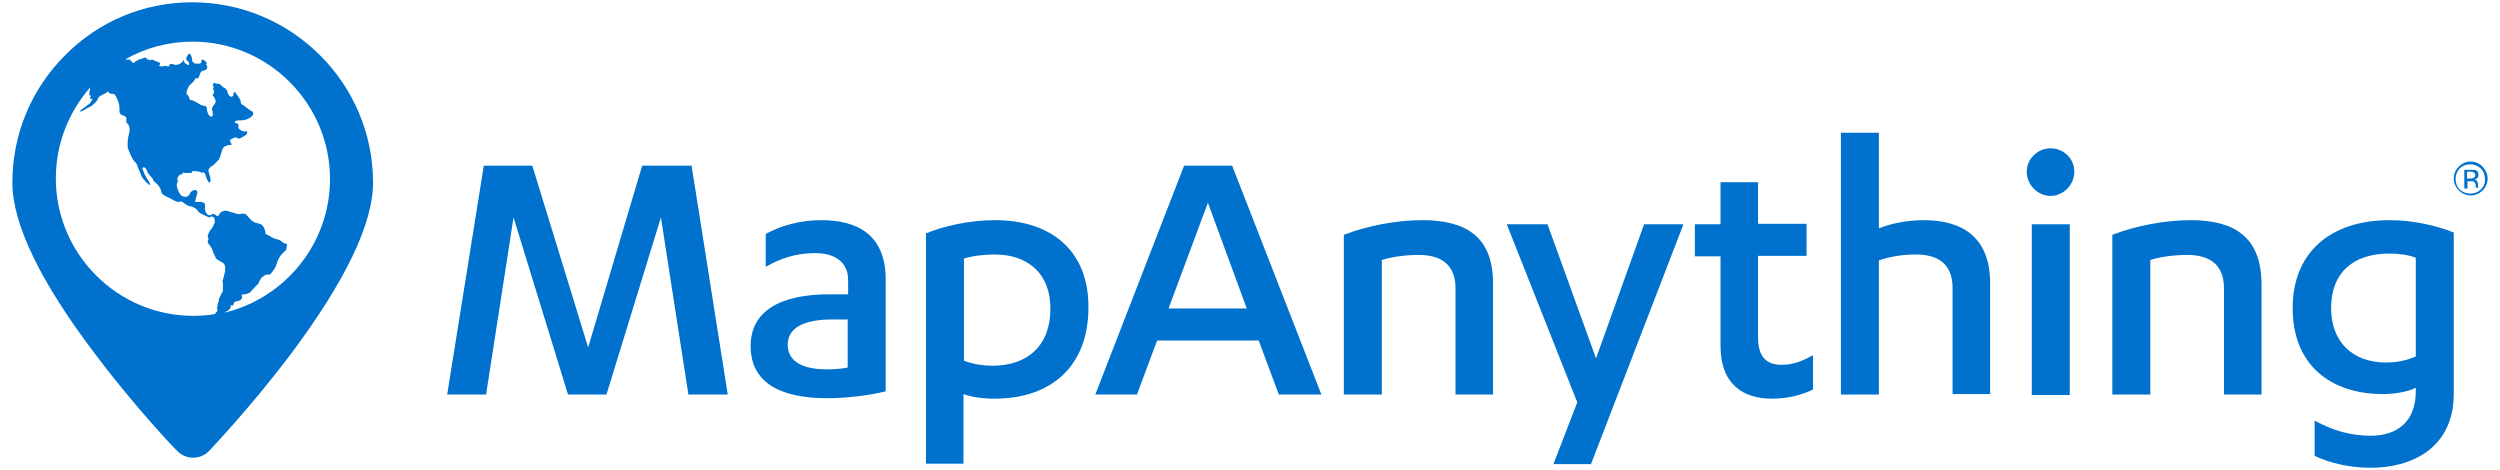 <?xml version="1.0" encoding="utf-8"?>
<!-- Generator: Adobe Illustrator 21.0.2, SVG Export Plug-In . SVG Version: 6.00 Build 0)  -->
<svg version="1.1" id="Layer_1" xmlns="http://www.w3.org/2000/svg" xmlns:xlink="http://www.w3.org/1999/xlink" x="0px" y="0px"
	 viewBox="0 0 546.2 102.7" style="enable-background:new 0 0 546.2 102.7;" xml:space="preserve">
<style type="text/css">
	.st0{fill:#BBBDBF;}
	.st1{opacity:0.25;fill:#0072CE;}
	.st2{fill:#808184;}
	.st3{fill:none;}
	.st4{fill:#0072CE;}
	.st5{fill:#0072CE;}
	.st6{fill:#231F20;}
</style>
<g>
	<polygon class="st4" points="140.3,36.2 128.5,75.9 116.3,36.2 105.7,36.2 97.7,86.2 106.2,86.2 112.2,47.5 124.1,86.2 132.5,86.2 
		144.4,47.5 150.4,86.2 159,86.2 151.1,36.2 	"/>
	<path class="st4" d="M179.4,48.1c-4.6,0-8.8,1.2-12.1,3v7.2c3.1-1.8,6.5-3,10.8-3c4.1,0,7.2,1.8,7.2,5.9v3.1h-4.1
		c-10.8,0-17.2,3.7-17.2,11.3c0,8.4,7.1,11.4,16.7,11.4c4.2,0,9.3-0.6,12.8-1.5V60.8C193.4,51.5,187.6,48.1,179.4,48.1z M185.2,80.3
		c-1.5,0.3-3.3,0.4-4.5,0.4c-5,0-8.6-1.5-8.6-5.4c0-3.8,3.8-5.5,9.6-5.5h3.5V80.3z"/>
	<path class="st4" d="M217.4,48.1c-5.6,0-11.3,1.3-15.1,2.9v50.3h8.2V86.1c1.5,0.6,4.1,1,6.8,1c12.6,0,20.5-7.3,20.5-19.9
		C237.9,55,229.9,48.1,217.4,48.1z M216.9,79.9c-2.4,0-4.5-0.4-6.3-1.1V56.5c1.8-0.6,4.4-0.9,6.7-0.9c7.5,0,12.2,4.4,12.2,11.8
		C229.5,75.7,224.3,79.9,216.9,79.9z"/>
	<path class="st4" d="M258.7,36.2l-19.4,50h9.1l4.4-11.8H275l4.4,11.8h9.3l-19.5-50H258.7z M255.3,67.4l8.6-23.1l8.5,23.1H255.3z"/>
	<path class="st4" d="M310.7,48.1c-5.5,0-11.9,1.2-17.1,3.2v34.9h8.3V56.8c2.2-0.7,5.1-1.1,8.1-1.1c4.6,0,8,1.9,8,7.3v23.2h8.2v-24
		C326.3,51.7,320.3,48.1,310.7,48.1z"/>
	<polygon class="st4" points="348.7,78.3 338.1,49 329.2,49 344.6,87.9 339.4,101.4 347.6,101.4 367.8,49 359.2,49 	"/>
	<path class="st4" d="M384.1,73.7V55.9h10.6v-7h-10.6v-9.1h-8.2V49h-5.6v7h5.6v19.6c0,8.5,5.1,11.5,11.2,11.5c3.5,0,6.6-0.8,9-2
		v-7.5c-2.3,1.3-4.4,2.1-6.8,2.1C386,79.7,384.1,78.1,384.1,73.7z"/>
	<path class="st4" d="M420.3,48.1c-4,0-7.7,0.9-9.8,1.8V29h-8.3v57.2h8.3V56.9c2.2-0.8,5.1-1.3,8.1-1.3c4.6,0,8,1.9,8,7.3v23.2h8.2
		v-24C434.9,51.8,428.7,48.1,420.3,48.1z"/>
	<path class="st4" d="M448,32.4c-2.8,0-5.2,2.3-5.2,5.1c0,2.9,2.4,5.3,5.2,5.3c2.8,0,5.2-2.4,5.2-5.3
		C453.2,34.6,450.8,32.4,448,32.4z"/>
	<rect x="443.9" y="49" class="st4" width="8.3" height="37.3"/>
	<path class="st4" d="M478.6,48.1c-5.5,0-11.9,1.2-17.1,3.2v34.9h8.3V56.8c2.2-0.7,5.1-1.1,8.1-1.1c4.6,0,8,1.9,8,7.3v23.2h8.2v-24
		C494.1,51.7,488.1,48.1,478.6,48.1z"/>
	<path class="st4" d="M500.9,67.3c0,12.4,8.2,18.8,19.8,18.8c2.9,0,5.9-0.7,7.1-1.4v0.8c0,7-4.5,9.7-9.8,9.7
		c-4.4,0-8.2-1.1-12.3-3.3v7.7c3.4,1.6,7.7,2.6,12.3,2.6c8.5,0,18.1-4,18.1-16.2V50.8c-3.7-1.5-8.9-2.7-14-2.7
		C509,48.1,500.9,55.3,500.9,67.3z M527.8,77.9c-2,0.8-3.9,1.3-6.5,1.3c-7.3,0-12-4.5-12-11.9c0-7.7,4.8-11.9,12.7-11.9
		c2.2,0,4.2,0.3,5.8,0.9V77.9z"/>
	<path class="st4" d="M42,0.5c-10.5,0-20.4,4.1-27.8,11.6C6.8,19.5,2.7,29.4,2.7,39.9c0,9,6.1,21.7,18.2,37.6
		c8.8,11.7,17.8,21.1,17.9,21.1c0.9,0.9,2.1,1.4,3.4,1.4c1.3,0,2.5-0.5,3.4-1.4c0.1-0.1,9-9.4,17.9-21.2c12-16,18.1-28.7,18-37.7
		C81.4,18.1,63.7,0.5,42,0.5z M48.7,62.6c0,0,0,0,0,0.1c0,0.1,0,0.2,0,0.3c0,0.1,0,0.2,0,0.3c0,0.1,0,0.2,0,0.3l-0.5,0.9
		c-0.2,0.4-0.4,0.9-0.4,1c0,0.2,0,0.4-0.1,0.6c-0.1,0.2-0.2,0.5-0.2,0.8c-0.1,0.3-0.1,0.6,0,0.8c0,0.2-0.1,0.4-0.2,0.5
		c-0.1,0.1-0.3,0.2-0.3,0.3l0,0.1c-1.6,0.3-3.2,0.4-4.8,0.4c-16.5,0-30-13.5-30-30c0-7.7,2.9-14.7,7.6-20c-0.1,0.3-0.2,0.6-0.2,0.9
		v0c-0.1,0.3-0.1,0.9-0.1,0.9l0.2,0c0.1,0,0.1,0.1,0.1,0.2c0,0.1-0.1,0.3-0.1,0.4c0,0.1,0,0.2,0,0.2c0,0,0,0,0.2,0
		c0.1,0,0.1,0,0.3,0c0.1,0-0.3,0.5-0.5,0.9l-0.1,0.1c-1,0.8-1.1,0.8-2.1,1.6c-0.2,0.4,0.8,0,1.6-0.6l1-0.5c0.3-0.3,0.7-0.7,1-1
		c0.3-0.3,0.3-0.8,0.5-0.9c0.1-0.1,0.4-0.3,0.6-0.4c0.2-0.1,0.5-0.3,0.6-0.3c0.1,0,0.3-0.2,0.5-0.3c0.2-0.2,0.4-0.2,0.4-0.1
		c0,0.1,0.2,0.2,0.3,0.3c0.1,0.1,0.4,0.1,0.6,0.1c0.2,0,0.4,0.1,0.5,0.2c0.1,0.1,0.3,0.5,0.5,0.9l0.1,0.3c0.2,0.4,0.4,1.1,0.4,1.6
		l0,0.8c0,0.5,0.4,0.9,0.8,0.9c0.4,0.1,0.7,0.4,0.7,0.6c0,0.3,0,0.6,0,0.8c0,0.2,0.2,0.4,0.4,0.6c0.2,0.2,0.3,0.6,0.3,0.9
		c0,0.3,0,0.8-0.1,1.1c-0.1,0.3-0.2,0.7-0.2,0.9c-0.1,0.2-0.1,0.6-0.1,0.9c0,0.2,0,0.5,0,0.6c0,0,0,0,0,0.3c0,0.1,0,0.1,0,0.4
		l0.5,1.2c0.2,0.4,0.4,1,0.6,1.2c0.1,0.3,0.4,0.6,0.6,0.8c0.2,0.1,0.3,0.5,0.5,1c0.2,0.4,0.4,1,0.6,1.4c0.1,0.4,0.4,1,0.7,1.3l0,0
		c0.3,0.4,0.6,0.7,1,1c0.3,0.3,0.4,0.2,0.4,0.1c-0.1-0.3-0.2-0.6-0.5-1c-0.2-0.4-0.6-1-0.8-1.4l0-0.1c-0.2-0.4-0.3-0.8-0.4-1
		c0-0.2,0.3-0.3,0.5-0.2c0.2,0.1,0.4,0.4,0.5,0.7c0.1,0.3,0.4,0.8,0.7,1.1l0.1,0.1c0.3,0.3,0.6,0.7,0.6,0.9c0,0.1,0.3,0.4,0.5,0.5
		c0.2,0.2,0.6,0.6,0.8,0.9c0.2,0.3,0.4,0.8,0.4,0.9c0,0.2,0.1,0.5,0.3,0.7c0.2,0.2,0.6,0.4,0.8,0.5c0.2,0.1,0.7,0.3,1,0.5
		c0.4,0.2,0.9,0.5,1.1,0.6c0.3,0.1,0.6,0.1,0.8,0.1c0.2-0.1,0.5-0.1,0.6,0c0.2,0.1,0.5,0.3,0.7,0.5c0.3,0.2,0.8,0.5,1.3,0.5
		c0.4,0.1,1,0.4,1.2,0.7c0.2,0.3,0.6,0.7,0.8,0.8c0.2,0.1,0.8,0.4,1.2,0.6l0,0c0.3,0.1,0.5,0.2,0.6,0.3l0,0c0.4,0.1,0.7-0.7,1.3,0.3
		l0,0c0,0.1,0,0.2,0,0.3c0,0.1,0,0.2,0,0.3c0,0.1,0,0.2,0,0.3l-0.3,0.6c-0.2,0.4-0.4,0.8-0.6,0.9c-0.1,0.1-0.3,0.4-0.4,0.7
		c-0.1,0.3-0.2,0.5-0.2,0.6c0,0,0,0,0,0.3c0,0.2,0.2,0.3,0.2,0.4c-0.1,0.1-0.2,0.3-0.2,0.4c-0.1,0.1,0,0.5,0.2,0.7
		c0.2,0.2,0.4,0.5,0.5,0.7c0.1,0.1,0.3,0.5,0.4,0.9c0.1,0.3,0.3,0.7,0.4,0.9c0.1,0.1,0.2,0.4,0.2,0.5c0,0.1,0.3,0.4,0.7,0.6
		c0.3,0.2,0.8,0.5,1,0.6c0.2,0.1,0.4,0.6,0.4,1c0,0.4,0,0.9-0.1,1.1c-0.1,0.2-0.1,0.5-0.2,0.8s-0.2,0.7-0.3,1.1
		C48.8,62,48.7,62.4,48.7,62.6z M49.1,68.3l0.1-0.1c0.1-0.1,0.3-0.2,0.4-0.2c0.1,0,0.4-0.3,0.6-0.5c0.2-0.3,0.3-0.6,0.2-0.7
		c-0.1-0.1-0.1-0.2,0.1-0.1c0.2,0.1,0.3,0,0.4,0c0.1-0.1,0.2-0.3,0.2-0.5c0.1-0.2,0.4-0.4,0.7-0.4c0.3,0,0.7-0.2,0.9-0.4
		c0.1-0.2,0.2-0.4,0.2-0.5c0-0.1-0.1-0.3-0.1-0.4s0.1-0.2,0.4-0.2c0.2,0.1,0.8-0.1,1.2-0.3l0.1,0c0.6-0.6,1.4-1.5,2-2.1
		c0.1-0.4,0.4-0.9,0.6-1.2c0.3-0.2,0.7-0.5,0.8-0.6c0.2-0.1,0.4-0.1,0.5-0.1c0,0,0,0,0.2,0c0.1,0,0.1,0,0.4,0c0.2-0.3,0.6-0.7,0.8-1
		c0.2-0.3,0.5-0.8,0.6-1.2c0.1-0.4,0.3-0.9,0.4-1.1c0.1-0.3,0.4-0.7,0.7-1.1l1-1c0,0,0.1-0.2,0.1-0.5c0.1-0.3,0.1-0.6,0.1-0.7
		c0-0.1-0.2-0.2-0.4-0.2c-0.2,0-0.5-0.2-0.7-0.4c-0.2-0.2-0.6-0.4-1-0.5c-0.4-0.1-1-0.3-1.3-0.5c-0.3-0.2-0.7-0.4-0.9-0.5
		c-0.2-0.1-0.4-0.2-0.4-0.2c0,0,0,0,0-0.3L57.8,50c-0.2-0.4-0.5-0.9-0.8-1c-0.3-0.1-0.8-0.3-1.1-0.3c-0.3-0.1-0.8-0.4-1.1-0.7
		c-0.3-0.3-0.7-0.8-0.9-1c-0.2-0.3-0.7-0.4-1.1-0.3c-0.4,0.1-0.9,0.1-1.1,0c-0.2-0.1-0.7-0.2-1-0.3c-0.3-0.1-0.8-0.2-1-0.3
		c-0.3-0.1-0.8-0.1-1.1,0.1c-0.3,0.1-0.6,0.4-0.7,0.6c-0.1,0.2-0.2,0.4-0.3,0.4c-0.1,0-0.4-0.1-0.6-0.3c-0.2-0.2-0.6-0.2-0.8,0
		c-0.3,0.2-0.7,0.2-1-0.2c-0.3-0.3-0.5-0.9-0.4-1.4c0.1-0.4,0-0.9-0.3-1c-0.2-0.1-0.5-0.2-0.6-0.2c0,0,0,0-0.1,0c-0.1,0-0.2,0-0.4,0
		c-0.1,0-0.2,0-0.4,0c-0.1,0-0.2,0-0.4,0l0.5-1.9c0.1-0.4-0.1-0.7-0.6-0.7c-0.4,0.1-0.9,0.4-1,0.8c-0.1,0.3-0.5,0.7-0.9,0.7
		c-0.4,0-0.9-0.1-1.1-0.4S39,42,38.9,41.5L38.7,41c-0.1-0.4-0.1-0.9,0-1c0.1-0.1,0.2-0.4,0.1-0.7c-0.1-0.2,0-0.6,0.2-0.8
		c0.1-0.2,0.4-0.4,0.6-0.4s0.3-0.1,0.3-0.1c0,0,0,0,0-0.3l0.6,0.1c0.5,0,1,0,1.2,0c0.2-0.1,0.3-0.2,0.3-0.3
		c-0.1-0.1,0.3-0.2,0.7-0.1c0.4,0,0.9,0.1,1.1,0.2c0.1,0.1,0.4,0.2,0.5,0.1c0.1-0.1,0.3,0,0.4,0.1c0.1,0.1,0.2,0.5,0.3,0.8
		c0.1,0.3,0.3,0.8,0.5,1.1c0.2,0.3,0.5,0.2,0.5-0.2c0-0.4-0.1-1.1-0.3-1.5l0-0.1c-0.2-0.4-0.2-0.9,0-1.1c0.2-0.2,0.4-0.5,0.6-0.5
		c0.2-0.1,0.4-0.3,0.6-0.5c0.2-0.2,0.5-0.5,0.7-0.7c0.2-0.2,0.5-0.7,0.6-1.2c0.1-0.4,0.3-1,0.4-1.3s0.4-0.6,0.7-0.7
		c0.2-0.1,0.5-0.2,0.6-0.2c0,0,0,0,0.2,0c0.1,0,0.3,0,0.4,0c0.3-0.2-0.3-0.8-0.3-1c0.1-0.2,0.5-0.4,0.9-0.6c0.4-0.1,0.8-0.1,0.8,0.1
		c0,0.2,0.4,0.1,0.8-0.1l0.7-0.4c0.4-0.2,0.7-0.6,0.6-0.8c0-0.2-0.2-0.3-0.4-0.2c-0.2,0.1-0.6,0-0.9-0.2c-0.3-0.2-0.6-0.4-0.6-0.5
		c0,0,0,0,0-0.3c0-0.1,0-0.1,0-0.4L52,27c-0.5,0-0.8-0.2-0.7-0.4c0.1-0.2,0.5-0.3,0.9-0.3l0.4,0c0.5,0,1.1-0.1,1.5-0.3
		c0.4-0.2,0.8-0.4,0.9-0.6c0.1-0.1,0.3-0.3,0.3-0.3c0,0,0,0,0-0.3c0-0.1,0-0.2-0.1-0.4L54.5,24c-0.4-0.3-0.9-0.7-1.3-1l-0.1,0
		c-0.4-0.3-0.6-0.6-0.5-0.7c0.1-0.1-0.1-0.5-0.3-0.8l-0.6-0.9c-0.2-0.4-0.5-0.6-0.6-0.4C51,20.2,51,20.5,51,20.6
		c0,0.2-0.1,0.4-0.3,0.5s-0.4,0-0.6-0.2c-0.2-0.2-0.4-0.6-0.4-0.9c-0.1-0.3-0.3-0.6-0.5-0.7c-0.2-0.1-0.6-0.3-0.8-0.6
		c-0.2-0.2-0.5-0.4-0.6-0.4c-0.2,0-0.5,0-0.7-0.1c-0.2-0.1-0.5-0.1-0.5,0.1c-0.1,0.1-0.1,0.4,0,0.5c0.1,0.1,0.1,0.3,0,0.4
		c-0.1,0.1,0,0.4,0.1,0.6c0.1,0.2,0.1,0.5-0.1,0.7s-0.2,0.4,0,0.5c0.2,0.2,0.4,0.6,0.5,0.9c0.1,0.3-0.1,0.8-0.4,1.1
		c-0.3,0.3-0.5,0.8-0.3,1.2c0.1,0.4,0.1,0.8,0.1,1c-0.1,0.2-0.3,0.3-0.4,0.3c-0.1,0-0.4-0.2-0.6-0.6c-0.2-0.3-0.3-0.9-0.3-1.2
		c0-0.3-0.3-0.6-0.6-0.6s-0.8-0.2-1.1-0.4c-0.3-0.2-0.8-0.5-1.1-0.6c-0.3-0.2-0.6-0.3-0.7-0.2c-0.1,0-0.3-0.2-0.4-0.6
		c-0.1-0.4-0.3-0.6-0.4-0.6c-0.1,0-0.2-0.3-0.1-0.8c0.1-0.4,0.4-1,0.7-1.4l0.2-0.1c0.3-0.3,0.7-0.7,0.8-0.9c0.1-0.2,0.2-0.4,0.3-0.4
		c0,0,0,0,0.2,0c0.1,0,0.1,0,0.3,0c0.2-0.4,0.4-0.9,0.5-1.2c0.1-0.2,0.4-0.5,0.7-0.5c0.3,0,0.6-0.2,0.7-0.4c0.1-0.2,0.1-0.5,0-0.7
		C45,14.2,45,14,45.1,14c0.1-0.1,0.1-0.2,0-0.4c-0.1-0.1-0.4-0.4-0.6-0.5C44.2,13,44,13,44,13.2c0,0.1,0,0.3,0,0.4
		c0,0.1-0.1,0.2-0.4,0.3c-0.2,0-0.4,0-0.8,0c-0.2,0-0.4-0.1-0.6-0.3c-0.2-0.2-0.3-0.5-0.2-0.6c0-0.1-0.1-0.4-0.2-0.7
		c-0.1-0.3-0.3-0.6-0.4-0.6c-0.1,0-0.3,0.2-0.5,0.5c-0.2,0.3-0.2,0.7-0.2,0.8c0,0.1,0.2,0.3,0.4,0.4c0.1,0.1,0.3,0.3,0.2,0.6
		c0,0.2-0.2,0.3-0.3,0.2c-0.2-0.1-0.6-0.4-0.8-0.7C40.2,13.1,40,13,40,13.2s-0.2,0.4-0.4,0.5c-0.1,0.1-0.3,0.3-0.7,0.4
		c-0.4,0.1-0.8,0.1-0.9,0c-0.1-0.1-0.5-0.2-0.7-0.1c-0.3,0.1-0.4,0.3-0.4,0.4c0,0.2-0.1,0.2-0.3,0.1c-0.2-0.1-0.5-0.1-0.7-0.1
		c-0.2,0.1-0.5,0.1-0.8,0.1s-0.4-0.1-0.3-0.2c0.1-0.1,0.2-0.3,0.2-0.4c0-0.1-0.1-0.2-0.3-0.3c-0.2,0-0.5-0.2-0.8-0.3
		c-0.3-0.1-0.6-0.3-0.7-0.3c-0.1,0-0.3,0.1-0.4,0.2l-0.3-0.2c-0.1,0-0.4,0.1-0.4-0.1c0-0.2-0.2-0.3-0.5-0.3
		c-0.3,0.1-0.8,0.3-1.2,0.4c-0.4,0.2-0.8,0.4-1,0.6c-0.1,0.2-0.3,0.2-0.4,0.1s-0.2-0.3-0.3-0.3c-0.1-0.1-0.2-0.2-0.3-0.3
		c0-0.1-0.2-0.1-0.4-0.1c-0.2,0.1-0.5,0-0.6-0.1L27.3,13c4.4-2.5,9.4-3.9,14.8-3.9c16.5,0,30,13.5,30,30
		C72.1,53.2,62.3,65.1,49.1,68.3z"/>
	<path class="st4" d="M541.4,40.8c0-0.1,0-0.2,0-0.3v-0.3c0-0.2-0.1-0.4-0.2-0.6c-0.1-0.2-0.4-0.4-0.7-0.4c0.3,0,0.5-0.1,0.6-0.2
		c0.3-0.2,0.4-0.4,0.4-0.8c0-0.5-0.2-0.9-0.6-1c-0.2-0.1-0.6-0.1-1.1-0.1h-1.4v4.1h0.7v-1.6h0.6c0.4,0,0.7,0,0.8,0.1
		c0.3,0.2,0.4,0.5,0.4,0.9v0.3l0,0.1l0,0l0,0h0.7l0-0.1C541.4,41,541.4,40.9,541.4,40.8z M540.3,38.9c-0.2,0.1-0.4,0.1-0.7,0.1H539
		v-1.5h0.6c0.4,0,0.7,0.1,0.9,0.2c0.2,0.1,0.3,0.3,0.3,0.6C540.8,38.6,540.6,38.8,540.3,38.9z"/>
	<path class="st4" d="M542.4,36.4c-0.7-0.7-1.6-1.1-2.6-1.1c-1,0-1.9,0.4-2.6,1.1c-0.7,0.7-1.1,1.6-1.1,2.6c0,1,0.4,1.9,1.1,2.6
		c0.7,0.7,1.6,1.1,2.6,1.1s1.9-0.4,2.6-1.1c0.7-0.7,1.1-1.6,1.1-2.6C543.5,38,543.1,37.2,542.4,36.4z M542,41.4
		c-0.6,0.6-1.4,0.9-2.3,0.9c-0.9,0-1.6-0.3-2.3-0.9c-0.6-0.6-0.9-1.4-0.9-2.3c0-0.9,0.3-1.6,0.9-2.3c0.6-0.6,1.4-0.9,2.3-0.9
		c0.9,0,1.6,0.3,2.3,0.9c0.6,0.6,0.9,1.4,0.9,2.3C543,40,542.7,40.7,542,41.4z"/>
</g>
</svg>
